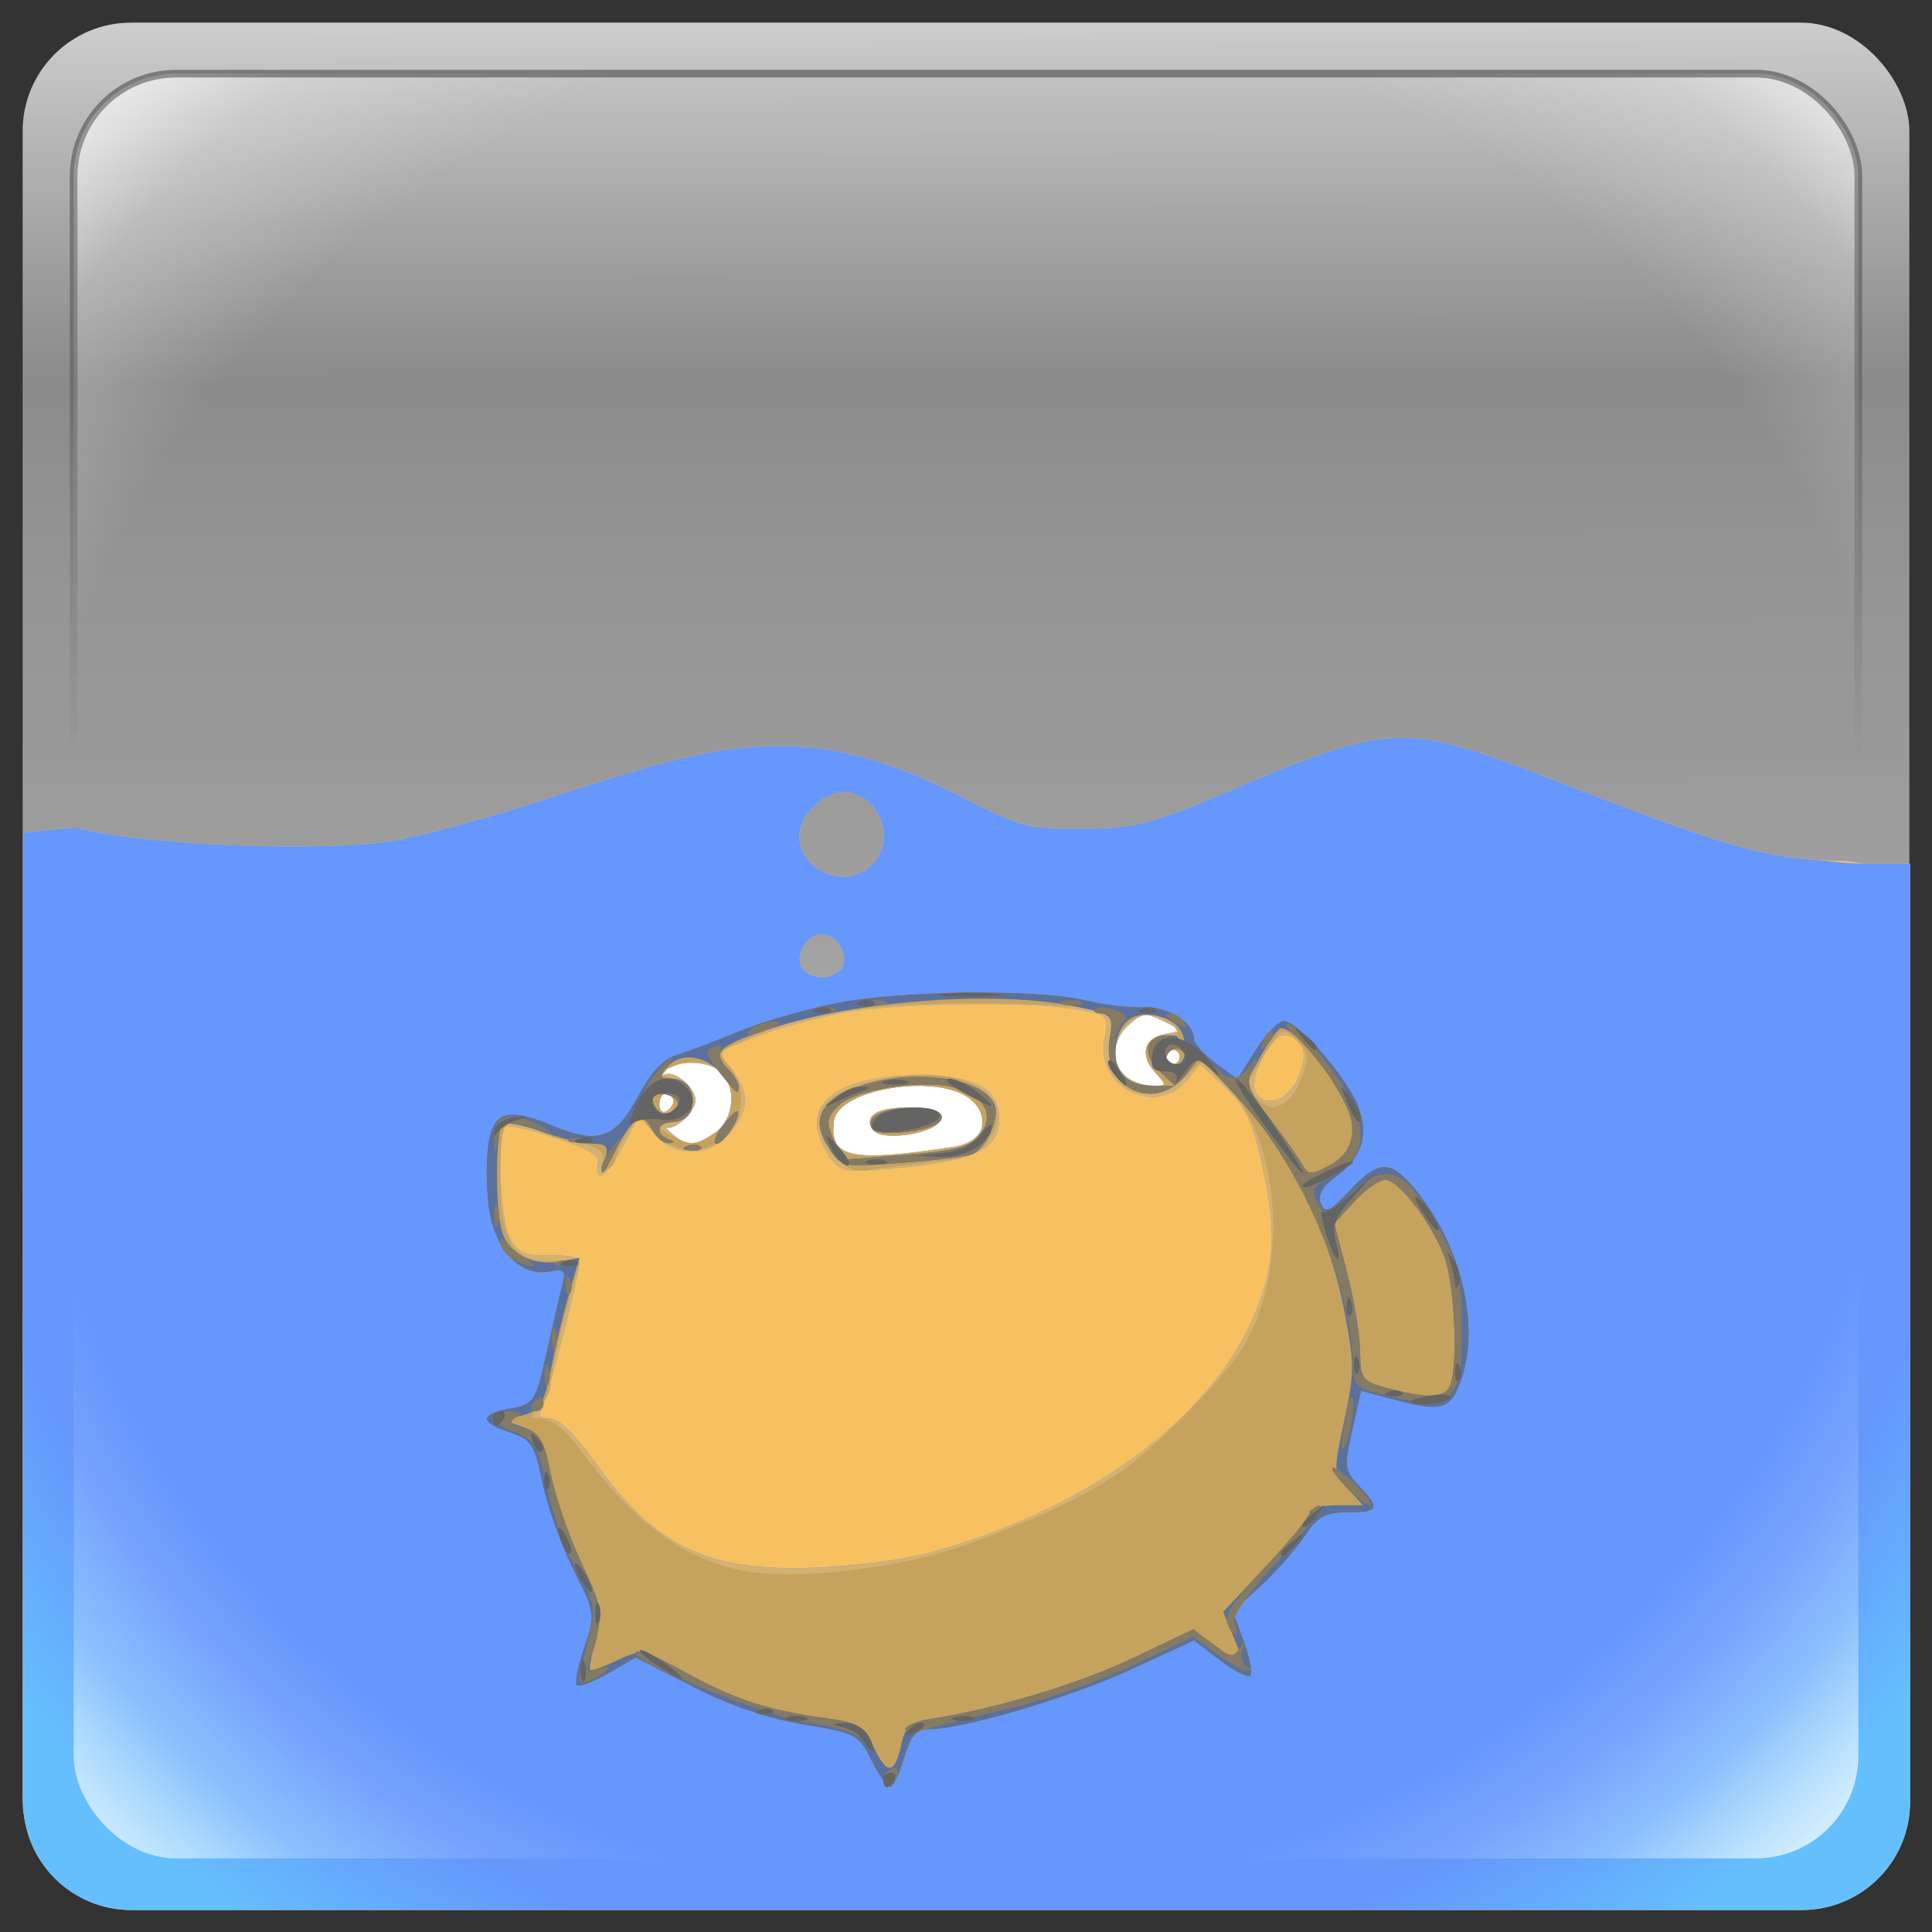 <?xml version="1.0" encoding="UTF-8" standalone="no"?>
<!-- Created with Inkscape (http://www.inkscape.org/) -->

<svg
   xmlns:dc="http://purl.org/dc/elements/1.1/"
   xmlns:cc="http://creativecommons.org/ns#"
   xmlns:rdf="http://www.w3.org/1999/02/22-rdf-syntax-ns#"
   xmlns:svg="http://www.w3.org/2000/svg"
   xmlns="http://www.w3.org/2000/svg"
   xmlns:xlink="http://www.w3.org/1999/xlink"
   xmlns:sodipodi="http://sodipodi.sourceforge.net/DTD/sodipodi-0.dtd"
   xmlns:inkscape="http://www.inkscape.org/namespaces/inkscape"
   width="512"
   height="512"
   id="svg2"
   version="1.1"
   inkscape:version="0.48.2 r9819"
   sodipodi:docname="bitly.svg"
   inkscape:export-filename="/Users/axolotl/Pictures/FLUID LOGOS/bitly.png"
   inkscape:export-xdpi="90"
   inkscape:export-ydpi="90">
  <rect width="100%" height="100%" fill="#333333" stroke="none"/>
  <defs
     id="defs4">
    <linearGradient
       id="linearGradient3885">
      <stop
         style="stop-color:#ffffff;stop-opacity:0.749;"
         offset="0"
         id="stop3887" />
      <stop
         id="stop3895"
         offset="0.188"
         style="stop-color:#bfbfbf;stop-opacity:0.624;" />
      <stop
         id="stop3893"
         offset="0.375"
         style="stop-color:#ffffff;stop-opacity:0.498;" />
      <stop
         style="stop-color:#ffffff;stop-opacity:0.749;"
         offset="1"
         id="stop3889" />
    </linearGradient>
    <linearGradient
       id="linearGradient4078">
      <stop
         id="stop4080"
         offset="0"
         style="stop-color:#ffffff;stop-opacity:0;" />
      <stop
         style="stop-color:#ffffff;stop-opacity:0;"
         offset="0.748"
         id="stop4082" />
      <stop
         id="stop4084"
         offset="0.881"
         style="stop-color:#ffffff;stop-opacity:0.247;" />
      <stop
         id="stop4086"
         offset="1"
         style="stop-color:#ffffff;stop-opacity:0.812;" />
    </linearGradient>
    <linearGradient
       id="linearGradient4070">
      <stop
         style="stop-color:#000000;stop-opacity:0.373;"
         offset="0"
         id="stop4072" />
      <stop
         style="stop-color:#000000;stop-opacity:0;"
         offset="1"
         id="stop4074" />
    </linearGradient>
    <linearGradient
       id="linearGradient4020">
      <stop
         id="stop4034"
         offset="0"
         style="stop-color:#6597fd;stop-opacity:1;" />
      <stop
         id="stop4032"
         offset="0.847"
         style="stop-color:#6597fd;stop-opacity:1;" />
      <stop
         style="stop-color:#65bffd;stop-opacity:1;"
         offset="1"
         id="stop4024" />
    </linearGradient>
    <linearGradient
       id="linearGradient3991">
      <stop
         style="stop-color:#ffffff;stop-opacity:0;"
         offset="0"
         id="stop3993" />
      <stop
         id="stop4001"
         offset="0.5"
         style="stop-color:#ffffff;stop-opacity:0;" />
      <stop
         style="stop-color:#ffffff;stop-opacity:0.247;"
         offset="0.75"
         id="stop4003" />
      <stop
         style="stop-color:#ffffff;stop-opacity:0.812;"
         offset="1"
         id="stop3995" />
    </linearGradient>
    <radialGradient
       inkscape:collect="always"
       xlink:href="#linearGradient3991"
       id="radialGradient4018"
       gradientUnits="userSpaceOnUse"
       gradientTransform="matrix(-0.949,-0.963,0.975,-0.961,65.1,1196.742)"
       cx="272.062"
       cy="476.752"
       fx="272.062"
       fy="476.752"
       r="121.365" />
    <radialGradient
       inkscape:collect="always"
       xlink:href="#linearGradient4020"
       id="radialGradient4036"
       cx="511.362"
       cy="665.568"
       fx="511.362"
       fy="665.568"
       r="130.5"
       gradientTransform="matrix(-0.901,0.892,-0.89,-0.899,1595.223,725.646)"
       gradientUnits="userSpaceOnUse" />
    <radialGradient
       inkscape:collect="always"
       xlink:href="#linearGradient4078"
       id="radialGradient4058"
       gradientUnits="userSpaceOnUse"
       gradientTransform="matrix(-1.947,-1.923,1.952,-1.977,-144.756,2262.103)"
       cx="272.963"
       cy="477.628"
       fx="272.963"
       fy="477.628"
       r="121.365" />
    <linearGradient
       inkscape:collect="always"
       xlink:href="#linearGradient4070"
       id="linearGradient4076"
       x1="252.001"
       y1="564.587"
       x2="251.487"
       y2="744.638"
       gradientUnits="userSpaceOnUse"
       gradientTransform="matrix(1.017,0,0,1.017,-4.385,-13.642)" />
    <linearGradient
       inkscape:collect="always"
       xlink:href="#linearGradient3885"
       id="linearGradient3891"
       x1="260.691"
       y1="547.564"
       x2="261.785"
       y2="1046.47"
       gradientUnits="userSpaceOnUse" />
  </defs>
  <sodipodi:namedview
     id="base"
     pagecolor="#ffffff"
     bordercolor="#666666"
     borderopacity="1.0"
     inkscape:pageopacity="0.0"
     inkscape:pageshadow="2"
     inkscape:zoom="1.5273438"
     inkscape:cx="255.99999"
     inkscape:cy="255.99999"
     inkscape:document-units="px"
     inkscape:current-layer="layer1"
     showgrid="false"
     inkscape:window-width="1677"
     inkscape:window-height="1000"
     inkscape:window-x="4"
     inkscape:window-y="0"
     inkscape:window-maximized="0" />
  <g
     inkscape:label="Ebene 1"
     inkscape:groupmode="layer"
     id="layer1"
     transform="translate(0,-540.362)">
    <rect
       ry="28.736"
       rx="28.736"
       y="546.362"
       x="6"
       height="500"
       width="500"
       id="rect3203"
       style="fill:url(#linearGradient3891);fill-opacity:1;fill-rule:nonzero;stroke:none"
       inkscape:export-xdpi="90"
       inkscape:export-ydpi="90" />
    <rect
       style="fill:#ffffff;fill-opacity:1;fill-rule:nonzero;stroke:none"
       id="rect3219"
       width="158.756"
       height="56.762"
       x="167.618"
       y="803.734"
       rx="28.736"
       ry="28.736" />
    <g
       id="g3155"
       transform="matrix(1.916,0,0,1.916,-782.975,-321.075)">
      <path
         inkscape:connector-curvature="0"
         style="fill:#f7c061;fill-opacity:1"
         d="m 331.594,-95.25 c -5.901,0.184 -12.009,2.618 -23.531,7.469 -10.978,4.622 -12.681,5.06 -20,5.094 -7.484,0.035 -8.557,-0.213 -16.281,-4.188 -9.713,-4.998 -17.499,-7.25 -25.312,-7.25 -8.19,0 -14.541,1.433 -31.406,6.969 -8.25,2.708 -18.11,5.436 -21.906,6.094 -9.832,1.704 -34.985,0.697 -44.344,-1.781 l -7.25,0.704 0,73.203 0,60.812 c 0,8.31 6.69,15 15,15 l 115.5,0 115.5,0 c 8.31,0 15,-6.69 15,-15 l 0,-59.969 0,-69.749 -6.36,-0.016 c -4.734,-0.765 -1.804,-0.086 -7.64,-0.579 -7.458,-0.63 -13.506,-2.496 -34.719,-10.75 -10.685,-4.157 -16.349,-6.247 -22.25,-6.062 z M 255,-87.75 c 4.508,-0.113 7.728,6.304 3.969,10.062 -4.296,4.296 -12.038,-0.536 -9.562,-5.969 0.62,-1.361 2.233,-3.005 3.594,-3.625 0.679,-0.309 1.356,-0.453 2,-0.469 z m -2.938,19.625 c 1.915,0 3.607,2.55 2.906,4.375 -0.343,0.895 -1.649,1.625 -2.906,1.625 -1.257,0 -2.594,-0.73 -2.938,-1.625 -0.7,-1.825 1.023,-4.375 2.938,-4.375 z m 44.625,11.219 c 0.664,-0.065 1.415,0.249 2.625,0.844 2.711,1.333 2.719,1.338 0.438,1.719 -3.096,0.517 -3.833,2.875 -1.656,5.281 1.706,1.885 1.673,1.967 -0.156,1.938 -5.215,-0.083 -7.176,-5.06 -3.375,-8.5 0.883,-0.799 1.461,-1.216 2.125,-1.281 z m 3.875,4.781 c 0.55,0 1,0.45 1,1 0,0.55 -0.45,1 -1,1 -0.55,0 -1,-0.45 -1,-1 0,-0.55 0.45,-1 1,-1 z m -66.531,1.812 c 1.505,0.026 3.066,0.413 4,1.188 2.281,1.893 1.879,6.649 -0.719,8.469 -2.689,1.883 -3.935,1.924 -5.844,0.281 -0.799,-0.688 -1.279,-1.149 -1.062,-1.031 1.15,0.628 4.156,-2.057 4.156,-3.719 0,-1.894 -3.149,-4.366 -4.406,-3.469 -0.352,0.251 -0.201,-0.042 0.312,-0.656 0.625,-0.748 2.057,-1.088 3.562,-1.062 z m 30.781,3.188 c 3.104,-0.087 6.073,0.454 7.75,1.812 3.146,2.548 1.96,5.966 -2.312,6.625 -14.275,2.202 -17.264,1.543 -16.531,-3.625 0.393,-2.77 5.921,-4.668 11.094,-4.812 z m -34.25,1 c 0.55,0 1,0.451 1,0.969 0,0.518 -0.45,1.191 -1,1.531 -0.55,0.34 -1,-0.08 -1,-0.938 0,-0.857 0.45,-1.562 1,-1.562 z m 33.531,2 c -4.412,0 -6.215,1.085 -5.031,3 1.176,1.902 9.5,0.478 9.5,-1.625 0,-0.96 -1.367,-1.375 -4.469,-1.375 z"
         transform="translate(270.283,646.912)"
         id="path3169"
         sodipodi:nodetypes="ssssssscccsscsscccssssssssssssssssssssssssssssssssssssssssssssssss" />
      <path
         style="fill:url(#radialGradient4036);fill-opacity:1"
         d="m 601.876,551.662 c -5.901,0.184 -12.009,2.618 -23.531,7.469 -10.978,4.622 -12.681,5.06 -20,5.094 -7.484,0.035 -8.557,-0.213 -16.281,-4.188 -9.713,-4.998 -17.499,-7.25 -25.312,-7.25 -8.19,0 -14.541,1.433 -31.406,6.969 -8.25,2.708 -18.11,5.436 -21.906,6.094 -9.832,1.704 -34.985,0.697 -44.344,-1.781 l -7.25,0.704 0,73.203 0,60.812 c 0,8.31 6.69,15 15,15 l 115.5,0 115.5,0 c 8.31,0 15,-6.69 15,-15 l 0,-59.969 0,-69.749 -6.36,-0.016 c -3.367,-0.082 -1.804,-0.086 -7.64,-0.579 -7.458,-0.63 -13.506,-2.496 -34.719,-10.75 -10.685,-4.157 -16.349,-6.247 -22.25,-6.062 z m -76.594,7.5 c 4.508,-0.113 7.728,6.304 3.969,10.062 -4.296,4.296 -12.038,-0.536 -9.562,-5.969 0.62,-1.361 2.233,-3.005 3.594,-3.625 0.679,-0.309 1.356,-0.453 2,-0.469 z m -2.938,19.625 c 1.915,0 3.607,2.55 2.906,4.375 -0.343,0.895 -1.649,1.625 -2.906,1.625 -1.257,0 -2.594,-0.73 -2.938,-1.625 -0.7,-1.825 1.023,-4.375 2.938,-4.375 z m 23.531,9.688 c 4.541,0.039 8.697,0.263 11.312,0.688 4.829,0.784 4.833,0.817 4.219,4.094 -1.27,6.77 7.227,10.964 11.5,5.688 l 1.75,-2.156 3.469,3.25 c 2.851,2.689 3.76,4.645 5.188,11.062 1.135,5.1 1.498,9.411 1.062,12.5 -2.469,17.517 -21.092,33.63 -47.094,40.75 -3.266,0.894 -10.213,1.82 -15.438,2.062 -15.033,0.699 -22.411,-2.72 -30.594,-14.188 -2.916,-4.086 -5.312,-6.438 -6.531,-6.438 -1.512,0 -1.722,-0.372 -1,-1.75 0.859,-1.638 5.125,-18.342 5.125,-20.094 0,-0.44 -1.909,-0.766 -4.219,-0.719 -3.516,0.072 -4.393,-0.345 -5.469,-2.438 -1.379,-2.682 -1.815,-14.57 -0.562,-15.344 0.415,-0.257 3.571,0.459 7.031,1.594 4.255,1.395 6.122,2.487 5.781,3.375 -0.277,0.722 -0.16,1.528 0.25,1.781 0.41,0.254 1.809,-1.515 3.094,-3.938 l 2.344,-4.406 1.938,2.469 c 2.74,3.484 7.914,3.41 10.719,-0.156 2.59,-3.293 2.608,-5.397 0.094,-8.594 l -1.969,-2.5 5.438,-2.094 c 2.982,-1.141 8.254,-2.599 11.719,-3.25 4.597,-0.863 13.275,-1.314 20.844,-1.25 z m 21.094,1.531 c 0.664,-0.065 1.415,0.249 2.625,0.844 2.711,1.333 2.719,1.338 0.438,1.719 -3.096,0.517 -3.833,2.875 -1.656,5.281 1.706,1.885 1.673,1.967 -0.156,1.938 -5.215,-0.083 -7.176,-5.06 -3.375,-8.5 0.883,-0.799 1.461,-1.216 2.125,-1.281 z m 19.25,2.781 c 2.663,0 3.5,2.33 2.062,5.75 -1.444,3.433 -5.033,4.527 -6.062,1.844 -0.72,-1.877 2.289,-7.594 4,-7.594 z m -15.375,2 c 0.55,0 1,0.45 1,1 0,0.55 -0.45,1 -1,1 -0.55,0 -1,-0.45 -1,-1 0,-0.55 0.45,-1 1,-1 z m -66.531,1.812 c 1.505,0.026 3.066,0.413 4,1.188 2.281,1.893 1.879,6.649 -0.719,8.469 -2.689,1.883 -3.935,1.924 -5.844,0.281 -0.799,-0.688 -1.279,-1.149 -1.062,-1.031 1.15,0.628 4.156,-2.057 4.156,-3.719 0,-1.894 -3.149,-4.366 -4.406,-3.469 -0.352,0.251 -0.201,-0.042 0.312,-0.656 0.625,-0.748 2.057,-1.088 3.562,-1.062 z m 31.156,1.75 c -11.92,0.06 -16.748,4.56 -12.062,11.25 1.442,2.058 2.121,2.191 8.25,1.656 11.873,-1.035 15.188,-2.56 15.188,-6.969 0,-4.17 -3.51,-5.977 -11.375,-5.938 z m -0.375,1.438 c 3.104,-0.087 6.073,0.454 7.75,1.812 3.146,2.548 1.96,5.966 -2.312,6.625 -14.275,2.202 -17.264,1.543 -16.531,-3.625 0.393,-2.77 5.921,-4.668 11.094,-4.812 z m -34.25,1 c 0.55,0 1,0.451 1,0.969 0,0.518 -0.45,1.191 -1,1.531 -0.55,0.34 -1,-0.08 -1,-0.938 0,-0.857 0.45,-1.562 1,-1.562 z m 33.531,2 c -4.412,0 -6.215,1.085 -5.031,3 1.176,1.902 9.5,0.478 9.5,-1.625 0,-0.96 -1.367,-1.375 -4.469,-1.375 z"
         id="path3167"
         inkscape:connector-curvature="0"
         sodipodi:nodetypes="ssssssscccsscsscccssssssssscsssccscccsssssssssssscscccscccscccssscscssssscssscssssssccscssscssscssssssssss" />
      <path
         style="fill:#d3b172"
         d="m 529.162,693.095 c -1.761,-3.562 -2.126,-3.756 -9.332,-4.941 -4.948,-0.813 -10.181,-2.6 -15.376,-5.25 l -7.876,-4.017 -3.807,2.191 c -2.094,1.205 -4.06,1.937 -4.371,1.627 -0.31,-0.31 0.149,-2.657 1.021,-5.215 1.573,-4.616 1.562,-4.696 -1.492,-10.808 -1.692,-3.387 -3.621,-8.79 -4.285,-12.007 -1.099,-5.318 -1.508,-5.948 -4.511,-6.939 -4.23,-1.396 -4.195,-2.545 0.103,-3.351 3.3,-0.619 3.456,-0.863 5.02,-7.861 0.888,-3.972 1.869,-8.18 2.179,-9.35 0.482,-1.817 0.209,-2.06 -1.864,-1.663 -4.066,0.777 -7.692,-3.266 -8.4,-9.368 -0.329,-2.837 -0.295,-6.775 0.076,-8.75 0.78,-4.159 2.862,-4.626 9.064,-2.035 6.029,2.519 8.45,1.667 11.523,-4.056 1.89,-3.521 3.544,-5.261 5.59,-5.883 1.598,-0.486 5.381,-1.914 8.406,-3.175 3.025,-1.26 8.969,-3 13.208,-3.867 8.906,-1.82 28.132,-2.055 34.792,-0.425 2.475,0.606 6.02,1.027 7.877,0.936 3.39,-0.166 7.123,2.129 7.123,4.381 0,0.636 1.34,2.148 2.979,3.359 l 2.979,2.202 2.534,-4.014 c 1.394,-2.208 3.151,-4.014 3.905,-4.014 1.888,0 8.494,7.492 10.194,11.563 1.697,4.06 0.702,7.329 -3.067,10.074 -1.788,1.303 -2.424,2.46 -1.983,3.61 0.549,1.432 1.154,1.158 3.922,-1.777 4.036,-4.279 5.628,-4.339 8.995,-0.336 6.303,7.491 9.111,18.578 6.618,26.132 -1.478,4.479 -2.684,4.921 -8.937,3.271 l -5.043,-1.33 -1.211,5.41 c -1.131,5.056 -1.069,5.56 0.951,7.711 2.967,3.158 2.746,3.671 -1.588,3.679 -3.16,0.006 -4.124,0.556 -6.129,3.5 -1.308,1.921 -4.037,4.992 -6.064,6.823 l -3.685,3.329 1.51,4.141 c 0.83,2.278 1.226,4.425 0.88,4.772 -0.347,0.347 -2.245,-0.601 -4.217,-2.106 l -3.587,-2.736 -8.729,4.026 c -8.407,3.878 -23.172,8.244 -27.879,8.244 -1.781,0 -2.527,0.86 -3.468,4 -0.659,2.2 -1.54,4 -1.958,4 -0.418,0 -1.584,-1.668 -2.592,-3.708 z m 8.106,-28.739 c 26.002,-7.12 44.644,-23.251 47.113,-40.768 0.435,-3.089 0.068,-7.398 -1.067,-12.498 -1.428,-6.417 -2.339,-8.356 -5.19,-11.045 l -3.458,-3.262 -1.762,2.177 c -4.273,5.277 -12.767,1.053 -11.497,-5.716 0.615,-3.276 0.599,-3.292 -4.23,-4.076 -6.975,-1.132 -24.792,-0.823 -32.147,0.558 -3.465,0.651 -8.74,2.117 -11.722,3.258 l -5.422,2.075 1.972,2.507 c 2.514,3.196 2.49,5.309 -0.101,8.602 -2.805,3.566 -7.989,3.643 -10.729,0.16 l -1.947,-2.475 -2.336,4.404 c -1.285,2.422 -2.672,4.197 -3.082,3.943 -0.41,-0.254 -0.519,-1.052 -0.242,-1.774 0.341,-0.888 -1.533,-1.98 -5.789,-3.376 -3.461,-1.135 -6.632,-1.853 -7.047,-1.596 -1.253,0.774 -0.819,12.667 0.56,15.349 1.076,2.093 1.97,2.486 5.485,2.414 2.31,-0.048 4.2,0.274 4.2,0.713 0,1.752 -4.24,18.485 -5.099,20.123 -0.723,1.378 -0.509,1.75 1.003,1.75 1.22,0 3.597,2.349 6.512,6.435 8.183,11.468 15.551,14.885 30.584,14.186 5.225,-0.243 12.172,-1.173 15.438,-2.068 z m -13.867,-54.755 c -4.686,-6.69 0.151,-11.202 12.071,-11.262 7.865,-0.04 11.358,1.795 11.358,5.964 0,4.408 -3.306,5.924 -15.179,6.959 -6.129,0.534 -6.808,0.398 -8.25,-1.661 z m 17.123,-1.375 c 4.273,-0.659 5.469,-4.063 2.323,-6.611 -4.473,-3.622 -18.215,-1.439 -18.843,2.993 -0.733,5.168 2.246,5.82 16.52,3.618 z m -11.194,-2.423 c -1.183,-1.915 0.647,-3 5.059,-3 3.101,0 4.441,0.415 4.441,1.375 0,2.103 -8.324,3.527 -9.5,1.625 z m -21.723,0.443 c 2.598,-1.82 3.001,-6.552 0.719,-8.446 -1.867,-1.55 -6.33,-1.627 -7.58,-0.131 -0.513,0.614 -0.645,0.911 -0.294,0.66 1.257,-0.897 4.377,1.579 4.377,3.473 0,1.662 -2.981,4.343 -4.13,3.715 -0.216,-0.118 0.26,0.348 1.06,1.035 1.909,1.642 3.159,1.577 5.848,-0.307 z m -5.777,-4.502 c 0,-0.518 -0.45,-0.941 -1,-0.941 -0.55,0 -1,0.702 -1,1.559 0,0.857 0.45,1.281 1,0.941 0.55,-0.34 1,-1.041 1,-1.559 z m 86.463,-3.191 c 1.438,-3.42 0.603,-5.75 -2.06,-5.75 -1.711,0 -4.727,5.714 -4.007,7.59 1.03,2.683 4.623,1.593 6.067,-1.84 z m -19.929,-0.713 c -2.177,-2.406 -1.44,-4.751 1.655,-5.268 2.281,-0.381 2.276,-0.404 -0.435,-1.736 -2.419,-1.19 -2.984,-1.134 -4.75,0.464 -3.801,3.44 -1.815,8.39 3.401,8.473 1.83,0.029 1.835,-0.047 0.129,-1.932 z m 3.466,-2.037 c 0,-0.55 -0.45,-1 -1,-1 -0.55,0 -1,0.45 -1,1 0,0.55 0.45,1 1,1 0.55,0 1,-0.45 1,-1 z"
         id="path3165"
         inkscape:connector-curvature="0" />
      <path
         style="fill:#c5a35f;fill-opacity:1"
         d="m 529.162,693.095 c -1.761,-3.562 -2.126,-3.756 -9.332,-4.941 -4.948,-0.813 -10.181,-2.6 -15.376,-5.25 l -7.876,-4.017 -3.807,2.191 c -2.094,1.205 -4.06,1.937 -4.371,1.627 -0.31,-0.31 0.149,-2.657 1.021,-5.215 1.573,-4.616 1.562,-4.696 -1.492,-10.808 -1.692,-3.387 -3.621,-8.79 -4.285,-12.007 -1.099,-5.318 -1.508,-5.948 -4.511,-6.939 -4.23,-1.396 -4.195,-2.545 0.103,-3.351 3.3,-0.619 3.456,-0.863 5.02,-7.861 0.888,-3.972 1.869,-8.18 2.179,-9.35 0.482,-1.817 0.209,-2.06 -1.864,-1.663 -4.066,0.777 -7.692,-3.266 -8.4,-9.368 -0.329,-2.837 -0.295,-6.775 0.076,-8.75 0.78,-4.159 2.862,-4.626 9.064,-2.035 6.029,2.519 8.45,1.667 11.523,-4.056 1.89,-3.521 3.544,-5.261 5.59,-5.883 1.598,-0.486 5.381,-1.914 8.406,-3.175 3.025,-1.26 8.969,-3 13.208,-3.867 8.906,-1.82 28.132,-2.055 34.792,-0.425 2.475,0.606 6.02,1.027 7.877,0.936 3.39,-0.166 7.123,2.129 7.123,4.381 0,0.636 1.34,2.148 2.979,3.359 l 2.979,2.202 2.534,-4.014 c 1.394,-2.208 3.151,-4.014 3.905,-4.014 1.888,0 8.494,7.492 10.194,11.563 1.697,4.06 0.702,7.329 -3.067,10.074 -1.788,1.303 -2.424,2.46 -1.983,3.61 0.549,1.432 1.154,1.158 3.922,-1.777 4.036,-4.279 5.628,-4.339 8.995,-0.336 6.303,7.491 9.111,18.578 6.618,26.132 -1.478,4.479 -2.684,4.921 -8.937,3.271 l -5.043,-1.33 -1.211,5.41 c -1.131,5.056 -1.069,5.56 0.951,7.711 2.967,3.158 2.746,3.671 -1.588,3.679 -3.16,0.006 -4.124,0.556 -6.129,3.5 -1.308,1.921 -4.037,4.992 -6.064,6.823 l -3.685,3.329 1.51,4.141 c 0.83,2.278 1.226,4.425 0.88,4.772 -0.347,0.347 -2.245,-0.601 -4.217,-2.106 l -3.587,-2.736 -8.729,4.026 c -8.407,3.878 -23.172,8.244 -27.879,8.244 -1.781,0 -2.527,0.86 -3.468,4 -0.659,2.2 -1.54,4 -1.958,4 -0.418,0 -1.584,-1.668 -2.592,-3.708 z m 8.373,-28.383 c 4.287,-1.108 12.07,-4.077 17.295,-6.598 7.866,-3.794 10.893,-5.978 17.601,-12.697 6.37,-6.381 8.56,-9.351 10.25,-13.902 4.032,-10.857 1.974,-25.582 -4.445,-31.804 l -3.383,-3.279 -2.326,2.185 c -4.997,4.695 -11.296,1.687 -10.403,-4.967 0.495,-3.69 0.408,-3.816 -3.142,-4.571 -2.008,-0.427 -9.726,-0.749 -17.151,-0.715 -13.696,0.062 -21.966,1.456 -30.262,5.101 -3.579,1.572 -3.681,1.743 -2.083,3.508 2.454,2.712 2.152,7.759 -0.598,9.985 -3.114,2.522 -6.678,2.313 -9.55,-0.559 l -2.403,-2.403 -1.551,2.368 c -0.853,1.302 -1.551,2.807 -1.551,3.344 0,0.537 -0.48,1.273 -1.067,1.636 -0.638,0.394 -0.939,-0.069 -0.75,-1.152 0.241,-1.38 -0.517,-1.955 -3.183,-2.415 -1.925,-0.332 -4.483,-1.137 -5.684,-1.789 -4.655,-2.525 -5.316,-1.754 -5.316,6.204 0,9.297 1.816,12.167 7.46,11.787 3.144,-0.212 3.616,0.018 3.151,1.538 -1.514,4.95 -3.612,13.908 -3.612,15.425 0,0.945 -0.707,2.426 -1.571,3.29 -1.429,1.429 -1.388,1.571 0.449,1.571 1.181,0 3.158,1.558 4.759,3.75 7.577,10.374 14.3,15.486 22.707,17.266 5.714,1.21 17.031,0.305 26.362,-2.107 z m -13.611,-55.517 c -4.203,-5.343 -1.756,-8.784 7.46,-10.487 10.69,-1.976 18.062,2.453 14.114,8.478 -1.302,1.988 -2.736,2.585 -7.392,3.083 -3.177,0.34 -7.196,0.836 -8.932,1.103 -2.549,0.392 -3.559,-0.026 -5.25,-2.177 z m 17.589,-0.957 c 3.312,-0.669 4.066,-4.411 1.333,-6.624 -4.473,-3.622 -18.215,-1.439 -18.843,2.993 -0.598,4.217 1.402,5.284 8.711,4.647 3.639,-0.317 7.598,-0.774 8.799,-1.016 z m -12.183,-2.436 c -1.183,-1.915 0.647,-3 5.059,-3 3.101,0 4.441,0.415 4.441,1.375 0,2.103 -8.324,3.527 -9.5,1.625 z m -21.723,0.443 c 1.404,-0.983 2.223,-2.596 2.223,-4.378 0,-4.287 -3.719,-6.518 -8,-4.799 l -2.5,1.004 2.5,0.66 c 1.793,0.473 2.5,1.342 2.5,3.07 0,1.745 -0.69,2.575 -2.5,3.007 -2.416,0.577 -2.433,0.636 -0.5,1.765 2.675,1.562 3.652,1.511 6.277,-0.328 z m -5.777,-3.943 c 0,-0.825 -0.45,-1.5 -1,-1.5 -0.55,0 -1,0.675 -1,1.5 0,0.825 0.45,1.5 1,1.5 0.55,0 1,-0.675 1,-1.5 z m 84.687,-0.286 c 0.653,-0.415 1.685,-2.064 2.293,-3.664 0.937,-2.465 0.809,-3.206 -0.844,-4.858 -1.933,-1.933 -1.973,-1.913 -4.666,2.353 -2.584,4.094 -2.628,4.367 -0.903,5.629 2.082,1.523 2.49,1.576 4.119,0.54 z m -18.154,-4.177 c -2.173,-2.402 -1.359,-5.037 1.557,-5.037 1.801,0 1.95,-0.246 0.909,-1.5 -2.693,-3.245 -8,-0.577 -8,4.022 0,2.53 2.27,4.398 5.405,4.448 1.83,0.029 1.835,-0.047 0.129,-1.932 z m 3.466,-2.037 c 0,-0.55 -0.45,-1 -1,-1 -0.55,0 -1,0.45 -1,1 0,0.55 0.45,1 1,1 0.55,0 1,-0.45 1,-1 z"
         id="path3163"
         inkscape:connector-curvature="0" />
      <path
         style="fill:#5b719d"
         d="m 529.162,693.095 c -1.761,-3.562 -2.126,-3.756 -9.332,-4.941 -4.948,-0.813 -10.181,-2.6 -15.376,-5.25 l -7.876,-4.017 -3.807,2.191 c -2.094,1.205 -4.06,1.937 -4.371,1.627 -0.31,-0.31 0.149,-2.657 1.021,-5.215 1.573,-4.616 1.562,-4.696 -1.492,-10.808 -1.692,-3.387 -3.621,-8.79 -4.285,-12.007 -1.099,-5.318 -1.508,-5.948 -4.511,-6.939 -4.23,-1.396 -4.195,-2.545 0.103,-3.351 3.3,-0.619 3.456,-0.863 5.02,-7.861 0.888,-3.972 1.869,-8.18 2.179,-9.35 0.482,-1.817 0.209,-2.06 -1.864,-1.663 -4.066,0.777 -7.692,-3.266 -8.4,-9.368 -0.329,-2.837 -0.295,-6.775 0.076,-8.75 0.78,-4.159 2.862,-4.626 9.064,-2.035 6.029,2.519 8.45,1.667 11.523,-4.056 1.89,-3.521 3.544,-5.261 5.59,-5.883 1.598,-0.486 5.381,-1.914 8.406,-3.175 3.025,-1.26 8.969,-3 13.208,-3.867 8.906,-1.82 28.132,-2.055 34.792,-0.425 2.475,0.606 6.02,1.027 7.877,0.936 3.39,-0.166 7.123,2.129 7.123,4.381 0,0.636 1.34,2.148 2.979,3.359 l 2.979,2.202 2.534,-4.014 c 1.394,-2.208 3.151,-4.014 3.905,-4.014 1.888,0 8.494,7.492 10.194,11.563 1.697,4.06 0.702,7.329 -3.067,10.074 -1.788,1.303 -2.424,2.46 -1.983,3.61 0.549,1.432 1.154,1.158 3.922,-1.777 4.036,-4.279 5.628,-4.339 8.995,-0.336 6.303,7.491 9.111,18.578 6.618,26.132 -1.478,4.479 -2.684,4.921 -8.937,3.271 l -5.043,-1.33 -1.211,5.41 c -1.131,5.056 -1.069,5.56 0.951,7.711 2.967,3.158 2.746,3.671 -1.588,3.679 -3.16,0.006 -4.124,0.556 -6.129,3.5 -1.308,1.921 -4.037,4.992 -6.064,6.823 l -3.685,3.329 1.51,4.141 c 0.83,2.278 1.226,4.425 0.88,4.772 -0.347,0.347 -2.245,-0.601 -4.217,-2.106 l -3.587,-2.736 -8.729,4.026 c -8.407,3.878 -23.172,8.244 -27.879,8.244 -1.781,0 -2.527,0.86 -3.468,4 -0.659,2.2 -1.54,4 -1.958,4 -0.418,0 -1.584,-1.668 -2.592,-3.708 z m 4.163,-2.272 c 0.542,-2.47 1.255,-3.05 4.327,-3.523 8.811,-1.356 20.278,-4.83 27.848,-8.436 l 8.17,-3.893 3.274,2.416 c 1.801,1.329 3.418,2.416 3.593,2.416 0.176,0 -0.362,-1.63 -1.194,-3.622 l -1.514,-3.622 6,-6.414 c 3.3,-3.528 6,-6.848 6,-7.378 0,-0.53 1.653,-0.963 3.674,-0.963 l 3.674,0 -2.08,-2.25 c -2.027,-2.193 -2.04,-2.434 -0.511,-9.47 1.435,-6.601 1.429,-7.929 -0.06,-15.487 -2.105,-10.686 -7.373,-21.247 -14.362,-28.797 l -5.55,-5.995 -1.966,2.499 c -4.161,5.29 -11.62,1.811 -10.529,-4.911 0.56,-3.45 0.553,-3.457 -4.415,-4.523 -10.94,-2.346 -30.414,-0.955 -42.616,3.044 -7.064,2.315 -8.051,3.242 -5.825,5.468 0.86,0.86 1.564,2.042 1.564,2.627 0,0.585 -0.933,-0.122 -2.073,-1.571 -2.303,-2.928 -6,-3.457 -7.927,-1.135 -1.037,1.249 -0.908,1.5 0.771,1.5 2.227,0 3.482,2.179 2.591,4.5 -0.317,0.825 -1.427,1.5 -2.469,1.5 -2.128,0 -2.558,1.565 -0.643,2.338 0.942,0.38 0.951,0.524 0.035,0.583 -0.668,0.043 -1.703,-0.834 -2.3,-1.949 -1.341,-2.505 -2.429,-1.89 -5.026,2.843 -1.112,2.027 -1.753,2.673 -1.423,1.435 0.495,-1.859 0.197,-2.249 -1.718,-2.245 -1.275,0.003 -4.445,-0.757 -7.045,-1.689 -2.6,-0.932 -5.06,-1.362 -5.466,-0.956 -0.956,0.956 -1.009,11.376 -0.075,14.719 0.858,3.072 4.383,4.909 8.067,4.205 l 2.661,-0.509 -1.399,4.863 c -0.77,2.674 -1.908,7.407 -2.531,10.517 -0.976,4.877 -1.502,5.753 -3.83,6.373 l -2.699,0.719 2.692,0.941 c 2.268,0.792 2.875,1.837 3.848,6.627 0.635,3.127 2.529,8.592 4.208,12.145 2.753,5.825 2.947,6.855 1.977,10.491 -0.592,2.218 -0.941,4.168 -0.775,4.334 0.166,0.166 1.843,-0.433 3.727,-1.332 3.377,-1.61 3.515,-1.584 9.874,1.878 6.661,3.627 10.995,5.011 19.248,6.146 4.196,0.577 5.002,1.086 6.415,4.049 1.843,3.866 2.851,3.731 3.782,-0.506 z m -9.964,-82.332 c -2.364,-3.609 -1.628,-5.896 2.557,-7.943 6.952,-3.4 18.719,-2.296 20.332,1.907 0.689,1.795 -1.294,6.085 -3.139,6.793 -0.796,0.306 -5.184,0.843 -9.751,1.194 -8.141,0.626 -8.336,0.588 -10,-1.951 z m 20.704,-1.845 c 2.299,-2.686 0.818,-5.512 -3.471,-6.624 -4.56,-1.182 -13.705,0.278 -15.977,2.549 -1.653,1.653 -1.735,2.254 -0.636,4.666 l 1.261,2.768 8.543,-0.666 c 6.822,-0.532 8.893,-1.074 10.279,-2.694 z m -14.786,-0.924 c -1.016,-1.644 1.466,-2.886 5.8,-2.904 3.38,-0.014 4.946,1.184 3,2.294 -2.158,1.231 -8.159,1.646 -8.8,0.609 z m -25.637,2.398 c 0.722,-0.289 1.584,-0.253 1.917,0.079 0.332,0.332 -0.258,0.569 -1.312,0.525 -1.165,-0.048 -1.402,-0.285 -0.604,-0.604 z m 4.891,-2.719 c 0.988,-1.321 1.946,-2.26 2.128,-2.086 0.624,0.597 -1.901,4.488 -2.913,4.488 -0.556,0 -0.203,-1.081 0.785,-2.402 z m 100.69,35.82 c 1.174,-3.059 0.59,-14.523 -0.924,-18.146 -2.081,-4.98 -6.242,-10.272 -8.076,-10.272 -0.828,0 -2.746,1.358 -4.263,3.019 l -2.757,3.019 1.756,6.731 c 0.966,3.702 1.782,8.599 1.813,10.882 0.055,3.936 0.251,4.202 3.808,5.147 5.593,1.485 7.968,1.381 8.643,-0.379 z m -15.616,-30.975 c 1.395,-0.977 2.223,-2.597 2.223,-4.35 0,-3.724 -7.363,-14.093 -10.007,-14.093 -0.344,0 -1.621,1.773 -2.839,3.94 l -2.214,3.94 4.026,5.31 c 2.214,2.921 4.028,5.648 4.03,6.06 0.007,1.251 2.427,0.843 4.782,-0.807 z m -91.273,-7.45 c 0.342,-0.554 -0.101,-1.284 -0.984,-1.624 -1.915,-0.735 -2.982,0.075 -2.061,1.564 0.83,1.344 2.235,1.371 3.045,0.059 z m 66.718,-5 c -2.514,-2.342 -1.938,-4.993 1.084,-4.993 1.628,0 1.826,0.267 0.893,1.2 -1.615,1.615 -1.514,2.8 0.24,2.8 0.953,0 1.369,-0.924 1.23,-2.733 -0.153,-1.993 -0.963,-2.998 -2.993,-3.712 -3.57,-1.255 -6.068,0.227 -6.5,3.856 -0.429,3.606 1.392,5.589 5.133,5.589 l 3.066,0 -2.154,-2.007 z"
         id="path3161"
         inkscape:connector-curvature="0" />
      <path
         style="fill:#857a64"
         d="m 530.83,695.92 c 0,-0.55 0.45,-1.278 1,-1.618 0.55,-0.34 1,-0.168 1,0.382 0,0.55 -0.45,1.278 -1,1.618 -0.55,0.34 -1,0.168 -1,-0.382 z m -2.708,-5.56 c -0.473,-0.845 -3.7,-1.889 -7.8,-2.523 -6.477,-1.001 -25.862,-9.074 -23.605,-9.83 0.484,-0.162 3.745,1.265 7.246,3.171 6.572,3.578 10.936,4.969 19.113,6.093 3.221,0.443 5.081,1.276 5.785,2.591 1.188,2.22 0.487,2.69 -0.74,0.497 z m 5.708,-1.6 c 0,-0.477 1.688,-1.129 3.75,-1.447 8.916,-1.378 20.337,-4.836 27.953,-8.465 l 8.203,-3.908 2.646,2.081 c 2.208,1.737 2.811,1.849 3.642,0.681 0.795,-1.117 0.887,-1.059 0.458,0.285 -0.296,0.927 -9.4e-4,1.904 0.656,2.171 0.67,0.273 0.731,0.52 0.138,0.565 -0.581,0.043 -2.529,-1.008 -4.33,-2.337 l -3.274,-2.416 -8.17,3.907 c -4.494,2.149 -12.22,4.855 -17.17,6.014 -4.95,1.159 -10.238,2.474 -11.75,2.922 -1.514,0.449 -2.75,0.425 -2.75,-0.053 z m -45,-6.909 c 0,-0.561 0.536,-3.025 1.191,-5.475 1.099,-4.109 0.99,-4.828 -1.409,-9.264 -2.364,-4.372 -3.331,-7.269 -5.218,-15.624 -0.437,-1.935 -1.562,-3.137 -3.6,-3.848 -3.501,-1.22 -3.912,-2.844 -0.715,-2.823 1.628,0.011 1.878,0.251 0.905,0.868 -0.998,0.632 -0.693,1.016 1.179,1.486 2.135,0.536 2.705,1.521 3.693,6.382 0.643,3.162 2.521,8.61 4.174,12.108 2.931,6.202 3.137,8.542 1.196,13.564 -0.592,1.53 -0.402,1.792 0.93,1.281 2.324,-0.892 2.1,-0.003 -0.326,1.295 -1.328,0.711 -2,0.727 -2,0.05 z m 89.586,-7.687 c -0.429,-1.119 1.063,-3.414 4.712,-7.25 2.937,-3.087 5.838,-6.509 6.446,-7.604 0.608,-1.095 1.374,-1.723 1.702,-1.395 0.328,0.328 -2.34,3.769 -5.93,7.646 -4.401,4.754 -6.327,7.569 -5.915,8.645 0.337,0.877 0.387,1.595 0.112,1.595 -0.275,0 -0.783,-0.737 -1.128,-1.637 z m 16.418,-18.859 c -3.243,-3.452 -2.153,-3.669 1.372,-0.274 1.582,1.523 2.448,2.77 1.924,2.77 -0.523,0 -2.007,-1.123 -3.296,-2.496 z m -0.347,-8.004 c 0.335,-2.2 0.774,-4.188 0.976,-4.417 0.757,-0.859 0.19,4.497 -0.679,6.417 -0.632,1.394 -0.722,0.788 -0.297,-2 z m -112.156,-3.5 c 0.34,-0.55 0.816,-1 1.059,-1 0.243,0 0.441,0.45 0.441,1 0,0.55 -0.477,1 -1.059,1 -0.582,0 -0.781,-0.45 -0.441,-1 z m 117.75,-1.262 c -3.645,-0.876 -4.252,-1.393 -4.267,-3.63 -0.075,-11.266 -7.063,-27.84 -15.646,-37.111 l -5.55,-5.995 -1.966,2.499 c -4.188,5.325 -11.619,1.807 -10.518,-4.978 0.455,-2.804 0.244,-3.523 -1.032,-3.523 -0.882,0 -1.338,-0.266 -1.012,-0.591 0.325,-0.325 1.571,-0.281 2.767,0.099 1.583,0.503 1.876,0.99 1.075,1.791 -1.464,1.464 -1.404,5.998 0.099,7.501 0.66,0.66 2.545,1.2 4.189,1.2 l 2.989,0 -2.154,-2.007 c -1.249,-1.164 -1.905,-2.657 -1.561,-3.555 0.907,-2.363 5.489,-1.348 8.177,1.812 2.725,3.204 3.91,3.406 5.856,1 1.281,-1.584 1.314,-1.54 0.342,0.468 -0.91,1.881 -0.542,2.913 2.419,6.793 1.921,2.516 3.931,5.343 4.467,6.282 0.89,1.559 1.217,1.574 3.776,0.175 3.901,-2.133 4.167,-6.062 0.758,-11.214 -1.481,-2.238 -3.851,-5.143 -5.266,-6.454 -1.593,-1.477 -1.918,-2.133 -0.852,-1.724 0.947,0.363 3.508,3.155 5.691,6.205 5.357,7.481 5.306,11.959 -0.168,14.79 -2.511,1.299 -2.748,1.772 -1.787,3.57 1.087,2.031 1.174,2.01 4.314,-1.034 5.353,-5.188 8.149,-3.811 13.478,6.634 1.584,3.105 2.132,6.006 2.132,11.285 0,11.022 -1.114,12.029 -10.75,9.712 z m 9.143,-1.32 c 1.174,-3.059 0.59,-14.523 -0.924,-18.146 -2.081,-4.98 -6.242,-10.272 -8.076,-10.272 -0.828,0 -2.746,1.358 -4.263,3.019 l -2.757,3.019 1.756,6.731 c 0.966,3.702 1.782,8.599 1.813,10.882 0.055,3.936 0.251,4.202 3.808,5.147 5.593,1.485 7.968,1.381 8.643,-0.379 z m -36.585,-45.493 c -0.197,-0.591 -0.786,-1.075 -1.308,-1.075 -0.522,0 -1.111,0.484 -1.308,1.075 -0.197,0.591 0.392,1.075 1.308,1.075 0.917,0 1.505,-0.484 1.308,-1.075 z m -88.65,44.075 c 0,-1.375 0.227,-1.938 0.504,-1.25 0.277,0.688 0.277,1.812 0,2.5 -0.277,0.688 -0.504,0.125 -0.504,-1.25 z m 1,-5 c 0,-1.375 0.227,-1.938 0.504,-1.25 0.277,0.688 0.277,1.812 0,2.5 -0.277,0.688 -0.504,0.125 -0.504,-1.25 z m 1.921,-7.583 c 0.048,-1.165 0.285,-1.402 0.604,-0.604 0.289,0.722 0.253,1.584 -0.079,1.917 -0.332,0.332 -0.569,-0.258 -0.525,-1.312 z m -7.329,-3.497 c -0.963,-0.561 -1.743,-1.559 -1.735,-2.22 0.011,-0.83 0.242,-0.866 0.75,-0.115 0.404,0.597 1.635,1.596 2.735,2.22 1.1,0.624 1.55,1.134 1,1.134 -0.55,0 -1.788,-0.459 -2.75,-1.019 z m 6,0.418 c 0.688,-0.277 1.812,-0.277 2.5,0 0.688,0.277 0.125,0.504 -1.25,0.504 -1.375,0 -1.938,-0.227 -1.25,-0.504 z m -8.592,-6.338 c 0,-1.375 0.227,-1.938 0.504,-1.25 0.277,0.688 0.277,1.812 0,2.5 -0.277,0.688 -0.504,0.125 -0.504,-1.25 z m 14.842,-6.642 c 0,-0.537 0.7,-1.849 1.555,-2.917 1.466,-1.83 1.487,-1.798 0.365,0.559 -1.458,3.061 -1.92,3.628 -1.92,2.358 z m 31.531,-2.67 c -2.364,-3.609 -1.628,-5.896 2.557,-7.943 6.952,-3.4 18.719,-2.296 20.332,1.907 0.689,1.795 -1.294,6.085 -3.139,6.793 -0.796,0.306 -5.184,0.843 -9.751,1.194 -8.141,0.626 -8.336,0.588 -10,-1.951 z m 20.704,-1.845 c 2.299,-2.686 0.818,-5.512 -3.471,-6.624 -4.56,-1.182 -13.705,0.278 -15.977,2.549 -1.653,1.653 -1.735,2.254 -0.636,4.666 l 1.261,2.768 8.543,-0.666 c 6.822,-0.532 8.893,-1.074 10.279,-2.694 z m -14.786,-0.924 c -1.016,-1.644 1.466,-2.886 5.8,-2.904 3.38,-0.014 4.946,1.184 3,2.294 -2.158,1.231 -8.159,1.646 -8.8,0.609 z m -52.314,1.3 c -0.185,-3.096 2.377,-3.849 6.201,-1.823 1.74,0.922 2.263,1.377 1.163,1.012 -5.314,-1.766 -6.326,-1.655 -6.781,0.742 l -0.447,2.351 -0.136,-2.281 z m 26.676,1.098 c 0.722,-0.289 1.584,-0.253 1.917,0.079 0.332,0.332 -0.258,0.569 -1.312,0.525 -1.165,-0.048 -1.402,-0.285 -0.604,-0.604 z m -16.062,-0.979 c 0.688,-0.277 1.812,-0.277 2.5,0 0.688,0.277 0.125,0.504 -1.25,0.504 -1.375,0 -1.938,-0.227 -1.25,-0.504 z m 11.215,-1.402 c -0.838,-1.566 -1.424,-1.8 -2.425,-0.969 -0.758,0.629 -0.483,-0.596 0.644,-2.875 1.08,-2.184 2.718,-4.56 3.64,-5.281 1.502,-1.175 1.534,-1.13 0.303,0.439 -1.209,1.542 -1.133,1.75 0.643,1.75 2.227,0 3.482,2.179 2.591,4.5 -0.317,0.825 -1.427,1.5 -2.469,1.5 -2.128,0 -2.558,1.565 -0.643,2.338 0.942,0.38 0.951,0.524 0.035,0.583 -0.668,0.043 -1.712,-0.85 -2.32,-1.986 z m 3.539,-2.942 c 0.342,-0.554 -0.101,-1.284 -0.984,-1.624 -1.915,-0.735 -2.982,0.075 -2.061,1.564 0.83,1.344 2.235,1.371 3.045,0.059 z m 6.199,2.605 c 0.988,-1.321 1.946,-2.26 2.128,-2.086 0.624,0.597 -1.901,4.488 -2.913,4.488 -0.556,0 -0.203,-1.081 0.785,-2.402 z m -0.444,-7.55 c -1.906,-2.418 -2.01,-2.93 -0.698,-3.433 0.889,-0.341 1.282,-0.17 0.927,0.404 -0.339,0.548 0.088,1.7 0.948,2.56 0.86,0.86 1.564,1.982 1.564,2.492 0,1.326 -0.238,1.15 -2.74,-2.023 z m 75.305,-4.341 c 0.376,-0.986 0.935,-1.541 1.243,-1.233 0.308,0.308 6.4e-4,1.115 -0.683,1.793 -0.988,0.98 -1.102,0.865 -0.56,-0.56 z m -70.564,-1.707 c 0.825,-0.533 2.175,-0.945 3,-0.914 0.989,0.036 0.819,0.348 -0.5,0.914 -2.749,1.181 -4.328,1.181 -2.5,0 z m 58,-1 c -0.901,-0.582 -1.025,-0.975 -0.309,-0.985 0.655,-0.008 1.469,0.435 1.809,0.985 0.767,1.242 0.421,1.242 -1.5,0 z m -49.25,-1.662 c 0.688,-0.277 1.812,-0.277 2.5,0 0.688,0.277 0.125,0.504 -1.25,0.504 -1.375,0 -1.938,-0.227 -1.25,-0.504 z m 45.062,-0.021 c 0.722,-0.289 1.584,-0.253 1.917,0.079 0.332,0.332 -0.258,0.569 -1.312,0.525 -1.165,-0.048 -1.402,-0.285 -0.604,-0.604 z m -38.543,-1.01 c 0.973,-0.254 2.323,-0.237 3,0.037 0.677,0.274 -0.119,0.481 -1.769,0.461 -1.65,-0.02 -2.204,-0.244 -1.231,-0.498 z m 27.481,0.031 c 0.688,-0.277 1.812,-0.277 2.5,0 0.688,0.277 0.125,0.504 -1.25,0.504 -1.375,0 -1.938,-0.227 -1.25,-0.504 z m -16.5,-1.066 c 2.062,-0.216 5.438,-0.216 7.5,0 2.062,0.216 0.375,0.392 -3.75,0.392 -4.125,0 -5.812,-0.177 -3.75,-0.392 z"
         id="path3159"
         inkscape:connector-curvature="0" />
      <path
         style="fill:#646463"
         d="m 530.83,695.802 c 0,-0.55 0.477,-1 1.059,-1 0.582,0 0.781,0.45 0.441,1 -0.34,0.55 -0.816,1 -1.059,1 -0.243,0 -0.441,-0.45 -0.441,-1 z m -2.7,-5.389 c -0.44,-0.764 -1.7,-1.611 -2.8,-1.884 -1.838,-0.455 -1.821,-0.505 0.215,-0.611 1.277,-0.067 2.668,0.731 3.285,1.884 1.195,2.234 0.556,2.792 -0.7,0.611 z m 6.434,-1.736 c 0.678,-0.683 1.485,-0.991 1.793,-0.683 0.308,0.308 -0.247,0.867 -1.233,1.243 -1.425,0.543 -1.54,0.428 -0.56,-0.56 z m -16.983,-1.538 c 0.688,-0.277 1.812,-0.277 2.5,0 0.688,0.277 0.125,0.504 -1.25,0.504 -1.375,0 -1.938,-0.227 -1.25,-0.504 z m 23,0 c 0.688,-0.277 1.812,-0.277 2.5,0 0.688,0.277 0.125,0.504 -1.25,0.504 -1.375,0 -1.938,-0.227 -1.25,-0.504 z m -26.938,-1.021 c 0.722,-0.289 1.584,-0.253 1.917,0.079 0.332,0.332 -0.258,0.569 -1.312,0.525 -1.165,-0.048 -1.402,-0.285 -0.604,-0.604 z m -24.655,-5.317 c 0,-1.375 0.227,-1.938 0.504,-1.25 0.277,0.688 0.277,1.812 0,2.5 -0.277,0.688 -0.504,0.125 -0.504,-1.25 z m 10.342,-1 c -1.65,-1.093 -2.55,-1.98 -2,-1.971 1.003,0.016 6.44,3.913 5.5,3.942 -0.275,0.009 -1.85,-0.878 -3.5,-1.971 z m -8.342,-7 c 0,-1.375 0.227,-1.938 0.504,-1.25 0.277,0.688 0.277,1.812 0,2.5 -0.277,0.688 -0.504,0.125 -0.504,-1.25 z m -2.158,-5 c -0.589,-1.1 -0.845,-2 -0.57,-2 0.275,0 0.982,0.9 1.57,2 0.589,1.1 0.845,2 0.57,2 -0.275,0 -0.982,-0.9 -1.57,-2 z m -2.376,-4.539 c -0.965,-2.515 -0.68,-3.164 0.499,-1.136 0.584,1.004 0.851,2.036 0.593,2.293 -0.257,0.257 -0.749,-0.263 -1.092,-1.157 z m 99.376,1.161 c 0,-0.208 0.787,-0.995 1.75,-1.75 1.586,-1.244 1.621,-1.208 0.378,0.378 -1.306,1.666 -2.128,2.195 -2.128,1.372 z m 3,-4 c 0,-0.208 0.787,-0.995 1.75,-1.75 1.586,-1.244 1.621,-1.208 0.378,0.378 -1.306,1.666 -2.128,2.195 -2.128,1.372 z M 483.909,654.219 c 0.048,-1.165 0.285,-1.402 0.604,-0.604 0.289,0.722 0.253,1.584 -0.079,1.917 -0.332,0.332 -0.569,-0.258 -0.525,-1.312 z m -1.515,-5.124 c -0.543,-1.425 -0.428,-1.54 0.56,-0.56 0.683,0.678 0.991,1.485 0.683,1.793 -0.308,0.308 -0.867,-0.247 -1.243,-1.233 z m -5.564,-3.293 c 0,-0.55 0.477,-1 1.059,-1 0.582,0 0.781,0.45 0.441,1 -0.34,0.55 -0.816,1 -1.059,1 -0.243,0 -0.441,-0.45 -0.441,-1 z m 127,-2.386 c 0,-0.213 1.326,-0.581 2.947,-0.819 1.621,-0.238 2.719,-0.064 2.441,0.387 -0.496,0.802 -5.388,1.195 -5.388,0.433 z m -3.188,-1.297 c 0.722,-0.289 1.584,-0.253 1.917,0.079 0.332,0.332 -0.258,0.569 -1.312,0.525 -1.165,-0.048 -1.402,-0.285 -0.604,-0.604 z m 9.266,-2.9 c 0.048,-1.165 0.285,-1.402 0.604,-0.604 0.289,0.722 0.253,1.584 -0.079,1.917 -0.332,0.332 -0.569,-0.258 -0.525,-1.312 z m -14,-1 c 0.048,-1.165 0.285,-1.402 0.604,-0.604 0.289,0.722 0.253,1.584 -0.079,1.917 -0.332,0.332 -0.569,-0.258 -0.525,-1.312 z m -1,-8 c 0.048,-1.165 0.285,-1.402 0.604,-0.604 0.289,0.722 0.253,1.584 -0.079,1.917 -0.332,0.332 -0.569,-0.258 -0.525,-1.312 z m 15,-3.085 c -0.043,-0.643 -0.338,-1.993 -0.654,-3 -0.547,-1.741 -0.519,-1.743 0.571,-0.044 0.63,0.983 0.925,2.333 0.654,3 -0.355,0.875 -0.514,0.887 -0.571,0.044 z m -123.266,-3.015 c 0.722,-0.289 1.584,-0.253 1.917,0.079 0.332,0.332 -0.258,0.569 -1.312,0.525 -1.165,-0.048 -1.402,-0.285 -0.604,-0.604 z m 105.417,-3.922 c -0.609,-1.983 -0.826,-3.325 -0.484,-2.982 0.343,0.343 2.228,-0.847 4.189,-2.645 l 3.566,-3.268 -3.305,3.605 c -2.648,2.888 -3.173,4.131 -2.642,6.25 0.991,3.948 -0.049,3.194 -1.324,-0.96 z m 13.282,-3.018 c -0.945,-1.443 -1.224,-2.318 -0.62,-1.944 1.154,0.713 3.483,4.567 2.759,4.567 -0.231,0 -1.194,-1.18 -2.139,-2.623 z m -16.428,-3.75 c 1.029,-0.921 6.917,-3.626 6.917,-3.179 0,0.576 -5.544,3.551 -6.617,3.551 -0.394,0 -0.529,-0.168 -0.3,-0.373 z m -5.321,-8.127 c -2.593,-3.575 -4.387,-6.49 -3.988,-6.479 0.686,0.02 3.743,4.087 7.689,10.229 3.222,5.014 1.085,2.849 -3.701,-3.75 z m -59.763,3.5 c -0.589,-1.1 -0.93,-2 -0.757,-2 0.172,0 1.084,0.9 2.025,2 0.942,1.1 1.283,2 0.757,2 -0.525,0 -1.437,-0.9 -2.025,-2 z m 4.75,1.338 c 0.688,-0.277 1.812,-0.277 2.5,0 0.688,0.277 0.125,0.504 -1.25,0.504 -1.375,0 -1.938,-0.227 -1.25,-0.504 z m 10.485,-1.065 c 2.384,-0.25 4.283,-1.174 5.25,-2.554 0.833,-1.19 1.515,-1.683 1.515,-1.096 0,2.171 -3.707,4.375 -7.079,4.209 l -3.421,-0.168 3.735,-0.391 z m -50.422,-1.956 c 0.722,-0.289 1.584,-0.253 1.917,0.079 0.332,0.332 -0.258,0.569 -1.312,0.525 -1.165,-0.048 -1.402,-0.285 -0.604,-0.604 z m -11.56,-1.317 c 0.222,-0.825 1.494,-1.583 2.826,-1.685 1.909,-0.146 1.999,-0.068 0.422,0.366 -1.1,0.303 -2.372,1.061 -2.826,1.685 -0.546,0.749 -0.689,0.625 -0.422,-0.366 z m 52.893,0.215 c -0.939,-0.313 -0.954,-0.74 -0.064,-1.812 1.487,-1.792 9.262,-1.932 8.67,-0.156 -0.433,1.299 -6.471,2.68 -8.606,1.969 z m -33.283,-3.653 c 1.782,-3.804 4.936,-4.715 7.138,-2.062 1.807,2.177 -0.503,4.644 -3.886,4.152 -1.438,-0.209 -3.126,0.022 -3.752,0.514 -0.626,0.492 -0.401,-0.68 0.5,-2.603 z m 5.909,-0.375 c 0.221,-0.663 -0.524,-1.188 -1.688,-1.188 -2.077,0 -2.7,1.05 -1.396,2.354 0.926,0.926 2.596,0.295 3.083,-1.167 z m 92.373,0.062 c -1.091,-2.55 -1.067,-2.609 0.339,-0.809 0.834,1.068 1.516,2.305 1.516,2.75 0,1.52 -0.678,0.81 -1.856,-1.941 z m -70.703,-0.695 c 1.068,-0.855 2.643,-1.52 3.5,-1.476 1.347,0.068 1.355,0.155 0.059,0.635 -0.825,0.306 -2.4,0.97 -3.5,1.476 -1.968,0.905 -1.969,0.895 -0.059,-0.635 z m 17.559,-0.676 c -1.925,-1.032 -2.762,-1.877 -1.861,-1.877 0.902,-8.5e-4 2.702,0.883 4,1.965 2.86,2.383 2.438,2.366 -2.139,-0.088 z m -10.731,-1.572 c 0.973,-0.254 2.323,-0.237 3,0.037 0.677,0.274 -0.119,0.481 -1.769,0.461 -1.65,-0.02 -2.204,-0.244 -1.231,-0.498 z m 31.711,-0.831 c -0.696,-0.838 -1.071,-1.718 -0.835,-1.955 0.237,-0.237 0.98,0.449 1.651,1.524 1.452,2.325 0.968,2.58 -0.816,0.43 z m 8.533,0.774 c 0.386,-0.798 -0.164,-1.25 -1.523,-1.25 -1.635,0 -2.055,-0.521 -1.809,-2.25 0.496,-3.494 4.756,-3.131 7.776,0.664 1.89,2.375 1.98,2.676 0.39,1.308 -1.994,-1.716 -2.124,-1.699 -3.753,0.5 -0.928,1.253 -1.414,1.715 -1.081,1.028 z m 1.258,-3.438 c -0.618,-1.854 -2.771,-2.162 -2.771,-0.396 0,0.871 0.713,1.583 1.583,1.583 0.871,0 1.405,-0.534 1.188,-1.188 z m 16.102,-2.562 c -1.244,-1.586 -1.208,-1.621 0.378,-0.378 1.666,1.306 2.195,2.128 1.372,2.128 -0.208,0 -0.995,-0.787 -1.75,-1.75 z m -67.06,-3.933 c 0.722,-0.289 1.584,-0.253 1.917,0.079 0.332,0.332 -0.258,0.569 -1.312,0.525 -1.165,-0.048 -1.402,-0.285 -0.604,-0.604 z m 45,0 c 0.722,-0.289 1.584,-0.253 1.917,0.079 0.332,0.332 -0.258,0.569 -1.312,0.525 -1.165,-0.048 -1.402,-0.285 -0.604,-0.604 z m -39,-1 c 0.722,-0.289 1.584,-0.253 1.917,0.079 0.332,0.332 -0.258,0.569 -1.312,0.525 -1.165,-0.048 -1.402,-0.285 -0.604,-0.604 z m 11.438,-1.045 c 2.062,-0.216 5.438,-0.216 7.5,0 2.062,0.216 0.375,0.392 -3.75,0.392 -4.125,0 -5.812,-0.177 -3.75,-0.392 z"
         id="path3157"
         inkscape:connector-curvature="0" />
    </g>
    <rect
       style="fill:url(#radialGradient4058);fill-opacity:1;fill-rule:nonzero;stroke:url(#linearGradient4076);stroke-width:2.034;stroke-linecap:round;stroke-linejoin:round;stroke-miterlimit:4;stroke-dasharray:none"
       id="rect3989"
       width="472.966"
       height="472.966"
       x="19.517"
       y="559.879"
       rx="27.182"
       ry="27.182" />
  </g>
</svg>
